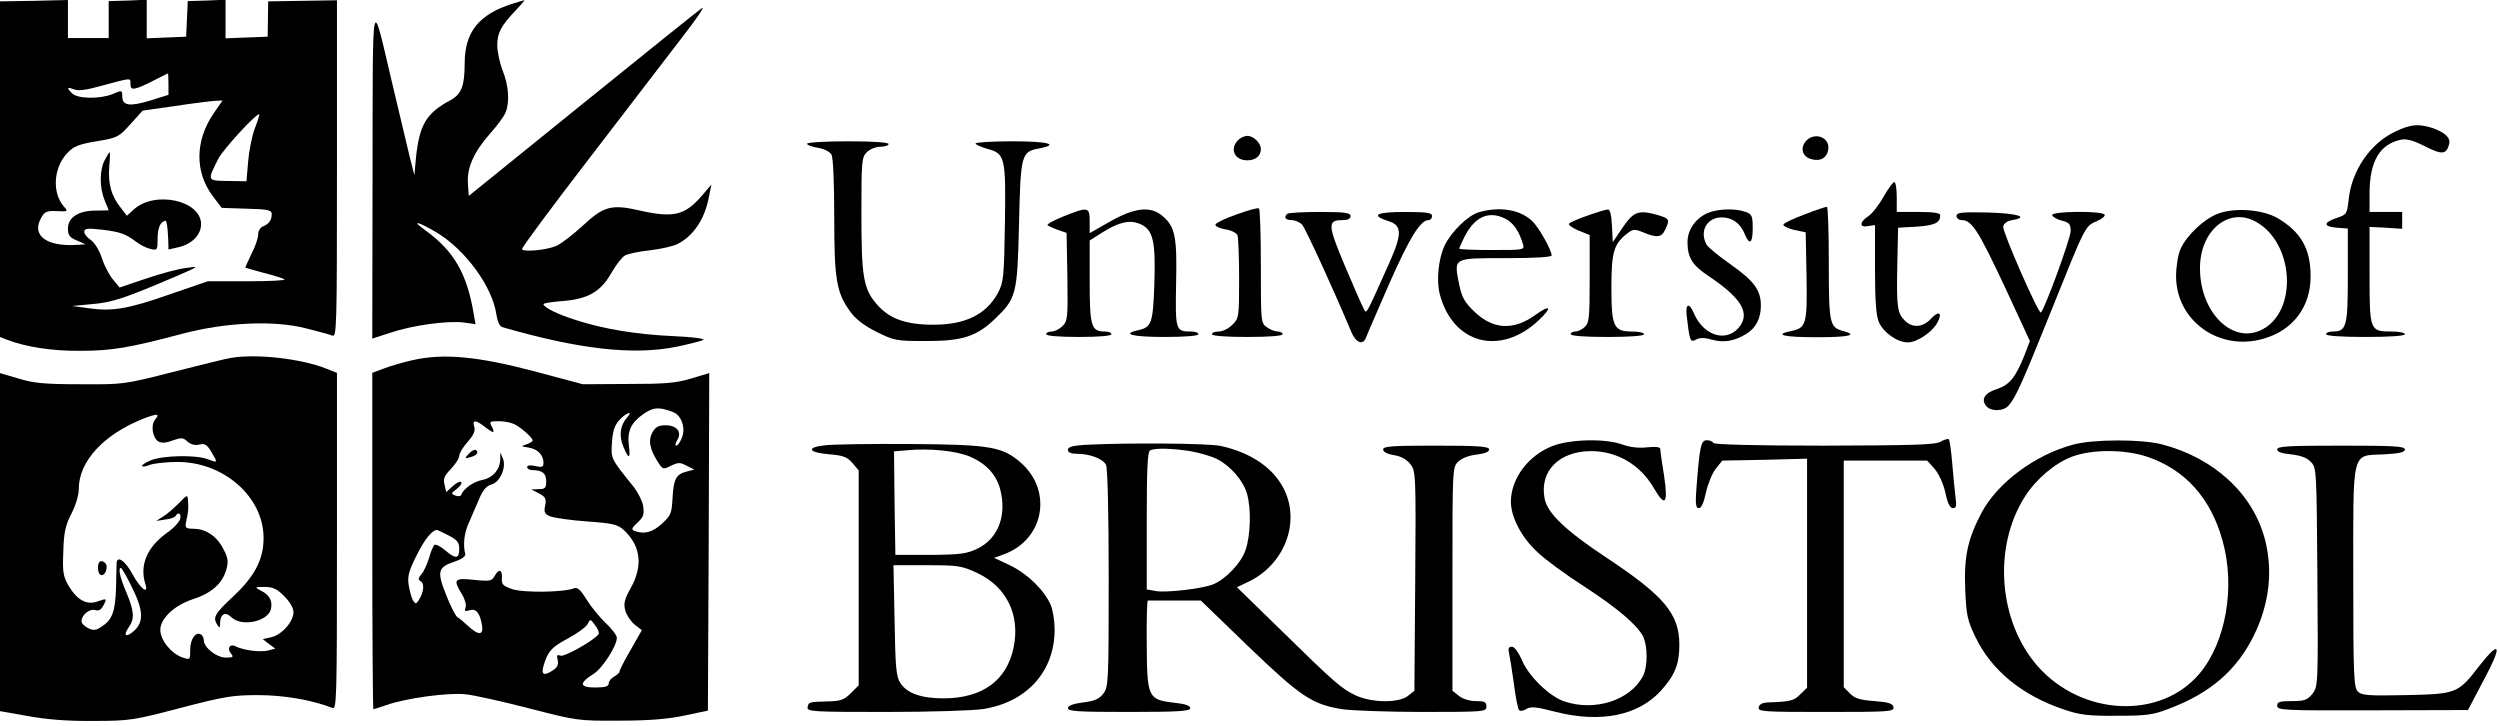 <?xml version="1.0" standalone="no"?>
<!DOCTYPE svg PUBLIC "-//W3C//DTD SVG 20010904//EN"
 "http://www.w3.org/TR/2001/REC-SVG-20010904/DTD/svg10.dtd">
<svg version="1.0" xmlns="http://www.w3.org/2000/svg"
 width="920pt" height="267pt" viewBox="0 0 920 267"
 preserveAspectRatio="xMidYMid meet">

<g transform="translate(0,267) scale(0.1,-0.1)"
fill="#000000" stroke="none">
<path d="M0 2047 l0 -617 25 -10 c70 -27 168 -42 270 -41 116 0 180 11 373 62
161 43 340 51 457 21 44 -11 88 -23 98 -27 16 -7 17 26 17 614 l0 620 -126 -2
-127 -2 -1 -65 -1 -65 -77 -3 -78 -3 0 71 0 71 -70 -3 -69 -2 -3 -66 -3 -65
-72 -3 -73 -3 0 71 0 71 -70 -3 -70 -2 0 -68 0 -68 -75 0 -75 0 0 70 0 70
-125 -3 -125 -2 0 -618z m620 313 l0 -39 -67 -21 c-76 -23 -103 -19 -103 15 0
23 -1 24 -35 9 -47 -19 -129 -18 -149 2 -22 21 -20 25 7 15 15 -6 45 -2 92 11
123 33 115 33 115 8 0 -25 16 -22 90 16 25 13 46 23 48 24 1 0 2 -18 2 -40z
m165 -109 c-68 -101 -68 -216 -1 -304 l32 -42 92 -3 c79 -2 92 -5 92 -20 0
-22 -11 -37 -32 -45 -10 -4 -18 -17 -18 -30 0 -13 -11 -46 -25 -72 -13 -27
-23 -50 -22 -50 1 -1 31 -9 67 -19 36 -9 71 -20 77 -24 6 -4 -55 -7 -135 -7
l-147 0 -140 -48 c-153 -54 -213 -64 -301 -51 l-59 8 75 7 c74 6 120 22 310
103 85 37 85 37 35 30 -27 -3 -94 -21 -147 -39 l-98 -33 -24 29 c-13 15 -32
51 -41 79 -10 30 -27 57 -41 67 -13 8 -24 22 -24 30 0 12 11 14 63 8 69 -8 90
-16 127 -44 14 -11 37 -23 53 -27 26 -6 27 -5 27 39 0 27 6 49 15 57 8 7 16
10 16 6 1 -3 3 -10 4 -16 1 -5 3 -28 4 -49 l1 -39 36 8 c50 11 84 46 84 85 0
88 -172 125 -249 53 l-24 -22 -23 30 c-34 42 -47 88 -42 150 3 30 3 54 2 54
-2 0 -10 -13 -19 -30 -19 -37 -19 -100 0 -147 8 -19 15 -36 15 -37 0 0 -22 -1
-48 -1 -63 0 -102 -25 -102 -66 0 -24 6 -33 33 -44 l32 -14 -30 -2 c-114 -8
-171 35 -133 100 12 22 21 26 57 24 41 -2 42 -1 27 16 -45 50 -40 144 12 198
22 24 41 32 107 43 77 13 82 15 125 63 l45 50 120 17 c66 10 132 18 147 19
l27 1 -34 -49z m153 -53 c-11 -29 -22 -85 -25 -124 l-6 -71 -68 1 c-77 1 -77
0 -36 81 16 33 137 165 151 165 2 0 -5 -24 -16 -52z"/>
<path d="M1885 2656 c-123 -39 -175 -104 -175 -220 0 -82 -12 -112 -51 -134
-90 -48 -115 -90 -128 -210 l-6 -67 -19 75 c-10 41 -38 161 -63 265 -77 326
-71 354 -72 -331 l-1 -610 68 22 c80 27 211 45 270 37 l42 -6 -6 34 c-25 151
-72 234 -178 311 -54 39 -32 35 40 -7 107 -64 207 -201 221 -304 4 -25 12 -42
22 -45 284 -82 482 -104 641 -72 47 10 91 21 98 25 8 5 -41 11 -109 14 -135 6
-258 26 -359 59 -67 21 -120 47 -120 59 0 3 30 8 68 11 95 7 142 34 181 102
17 30 40 60 51 66 11 6 53 15 93 19 40 5 86 15 102 24 58 30 99 92 114 173 l9
45 -35 -41 c-63 -73 -104 -83 -232 -54 -101 23 -130 15 -207 -57 -36 -33 -79
-66 -97 -74 -38 -16 -121 -23 -126 -12 -2 5 112 158 252 340 140 183 295 384
343 447 49 63 79 108 67 100 -12 -8 -210 -167 -440 -353 l-418 -338 -3 46 c-4
58 22 116 82 184 26 29 52 64 57 78 15 39 11 98 -11 153 -11 28 -20 70 -20 93
0 46 13 71 69 130 19 20 33 37 31 36 -3 0 -23 -6 -45 -13z"/>
<path d="M8815 2186 c-92 -43 -161 -143 -172 -251 -6 -52 -7 -55 -44 -67 -50
-17 -50 -32 1 -36 l40 -3 0 -174 c0 -188 -5 -205 -56 -205 -13 0 -24 -4 -24
-10 0 -6 55 -10 145 -10 90 0 145 4 145 10 0 6 -22 10 -49 10 -80 0 -81 3 -81
208 l0 177 60 -3 60 -4 0 31 0 31 -60 0 -60 0 0 73 c1 114 38 177 116 193 21
4 46 -3 89 -25 61 -31 78 -30 88 9 6 23 -16 43 -62 59 -50 16 -80 14 -136 -13z"/>
<path d="M4556 2154 c-32 -32 -13 -74 34 -74 30 0 50 16 50 41 0 23 -27 49
-50 49 -10 0 -26 -7 -34 -16z"/>
<path d="M6646 2151 c-23 -26 -13 -59 21 -67 33 -9 57 6 61 36 7 45 -51 66
-82 31z"/>
<path d="M2970 2141 c0 -5 18 -11 40 -15 24 -4 43 -14 50 -25 6 -12 10 -104
10 -229 0 -231 8 -279 59 -349 21 -29 51 -51 98 -75 65 -32 72 -33 183 -33
132 0 185 17 253 83 77 74 81 89 87 348 6 258 8 266 76 278 75 15 29 26 -101
26 -74 0 -135 -4 -135 -8 0 -4 20 -13 44 -20 65 -17 68 -32 64 -278 -3 -194
-5 -212 -25 -251 -43 -80 -120 -118 -238 -118 -102 0 -163 22 -209 76 -49 57
-56 101 -56 333 0 193 1 207 20 226 11 11 33 20 50 20 17 0 30 5 30 10 0 6
-57 10 -150 10 -82 0 -150 -4 -150 -9z"/>
<path d="M6931 1945 c-17 -30 -42 -62 -56 -71 -33 -21 -33 -43 0 -36 l25 4 0
-161 c0 -118 4 -171 14 -196 17 -39 68 -75 107 -75 33 0 89 37 108 72 21 37 6
47 -23 15 -30 -32 -68 -35 -96 -7 -28 28 -31 49 -28 203 l3 139 70 4 c66 5 85
14 85 42 0 8 -23 12 -80 12 l-80 0 0 55 c0 30 -4 55 -9 55 -5 0 -23 -25 -40
-55z"/>
<path d="M4551 1881 c-41 -14 -76 -31 -78 -37 -2 -6 13 -14 36 -18 22 -3 41
-13 45 -22 3 -8 6 -81 6 -160 0 -141 -1 -146 -25 -169 -13 -14 -36 -25 -50
-25 -14 0 -25 -4 -25 -10 0 -6 50 -10 130 -10 80 0 130 4 130 10 0 6 -8 10
-18 10 -10 0 -28 7 -40 16 -22 15 -22 20 -22 224 0 115 -3 211 -7 213 -5 3
-41 -7 -82 -22z"/>
<path d="M6641 1881 c-41 -15 -76 -32 -78 -37 -2 -6 16 -14 39 -20 l43 -9 3
-160 c3 -178 -1 -192 -56 -203 -67 -14 -28 -23 93 -23 120 0 155 8 97 23 -49
14 -52 26 -52 250 0 114 -3 208 -7 207 -5 0 -41 -12 -82 -28z"/>
<path d="M3912 1873 c-35 -14 -60 -28 -57 -32 4 -3 21 -11 38 -17 l32 -11 3
-161 c2 -151 1 -163 -18 -182 -11 -11 -29 -20 -40 -20 -11 0 -20 -4 -20 -10 0
-6 47 -10 120 -10 73 0 120 4 120 10 0 6 -11 10 -24 10 -50 0 -56 18 -56 183
l0 152 44 28 c64 40 102 49 141 33 49 -21 58 -62 53 -222 -5 -143 -10 -158
-59 -169 -64 -14 -23 -25 96 -25 77 0 125 4 125 10 0 6 -12 10 -27 10 -57 0
-58 5 -55 174 4 175 -3 212 -51 252 -44 37 -103 30 -197 -24 l-70 -40 0 44 c0
53 -6 54 -98 17z"/>
<path d="M5442 1889 c-40 -12 -101 -71 -126 -123 -23 -49 -31 -131 -17 -181
49 -182 224 -226 364 -93 51 48 43 59 -13 19 -80 -58 -156 -54 -224 12 -36 34
-46 52 -56 99 -20 101 -25 98 171 98 110 0 169 4 169 10 0 20 -48 105 -72 127
-45 42 -119 54 -196 32z m98 -24 c29 -15 50 -45 64 -92 7 -23 7 -23 -113 -23
-67 0 -121 2 -121 5 0 3 9 22 19 43 38 75 90 98 151 67z"/>
<path d="M5843 1877 c-34 -12 -65 -25 -69 -30 -4 -4 11 -15 34 -25 l42 -17 0
-161 c0 -143 -2 -163 -18 -177 -10 -10 -26 -17 -35 -17 -9 0 -17 -4 -17 -10 0
-6 52 -10 135 -10 83 0 135 4 135 10 0 6 -20 10 -44 10 -68 0 -76 18 -76 163
0 128 9 159 56 196 24 19 28 19 61 6 50 -21 68 -19 81 10 18 38 16 41 -32 55
-67 18 -85 11 -125 -48 l-36 -53 -3 60 c-2 40 -7 61 -15 60 -7 0 -40 -10 -74
-22z"/>
<path d="M6284 1886 c-45 -20 -74 -62 -74 -107 0 -57 18 -85 76 -124 116 -77
152 -131 120 -181 -45 -67 -135 -45 -173 44 -17 40 -31 35 -26 -10 11 -94 13
-99 34 -88 13 8 31 8 59 0 44 -12 81 -6 126 21 36 22 54 57 54 105 0 56 -25
90 -110 150 -44 31 -85 64 -90 74 -27 50 2 100 56 100 38 0 68 -21 84 -60 18
-44 30 -37 30 20 0 45 -3 52 -26 60 -36 14 -103 12 -140 -4z"/>
<path d="M8163 1884 c-52 -19 -117 -81 -139 -131 -9 -21 -16 -65 -16 -98 -1
-165 159 -280 323 -231 108 31 173 118 172 231 0 99 -36 162 -121 212 -55 32
-156 40 -219 17z m135 -28 c147 -77 160 -339 20 -402 -106 -48 -221 68 -222
226 -2 138 102 228 202 176z"/>
<path d="M4737 1883 c-14 -13 -6 -23 16 -23 13 0 31 -8 39 -17 13 -15 118
-244 181 -395 17 -40 43 -50 54 -20 3 9 42 98 85 197 75 170 115 235 145 235
7 0 13 7 13 15 0 12 -18 15 -101 15 -106 0 -127 -12 -59 -34 49 -15 50 -46 5
-148 -91 -204 -86 -194 -96 -175 -6 10 -37 81 -70 159 -64 152 -64 168 -8 168
19 0 29 5 29 15 0 12 -19 15 -113 15 -63 0 -117 -3 -120 -7z"/>
<path d="M7200 1875 c0 -8 9 -15 19 -15 37 0 61 -38 156 -240 l95 -205 -21
-55 c-33 -81 -54 -106 -101 -122 -45 -14 -59 -38 -38 -63 17 -20 64 -19 82 3
26 29 52 88 158 352 124 309 123 308 166 326 19 8 32 19 29 24 -9 15 -198 13
-193 -2 3 -7 19 -16 36 -20 27 -7 32 -13 32 -38 0 -28 -100 -300 -110 -300
-11 0 -142 299 -138 316 2 12 15 21 33 24 65 11 20 25 -90 28 -98 2 -115 0
-115 -13z"/>
<path d="M850 1353 c-14 -2 -108 -25 -210 -51 -184 -47 -186 -47 -345 -46
-131 0 -172 4 -227 21 l-68 20 0 -622 0 -622 102 -18 c71 -13 147 -19 243 -18
134 0 148 3 320 48 161 42 191 47 285 47 95 0 198 -18 273 -47 16 -7 17 26 17
613 l0 620 -38 15 c-92 37 -257 56 -352 40z m-279 -227 c-17 -20 -10 -66 11
-80 12 -7 27 -7 53 3 32 11 39 11 55 -4 13 -11 28 -15 44 -11 20 5 28 0 45
-29 23 -39 23 -39 -15 -25 -42 17 -166 14 -209 -4 -43 -18 -43 -32 -1 -16 15
5 60 10 99 10 171 0 317 -129 317 -280 0 -79 -33 -142 -114 -217 -66 -62 -74
-75 -56 -103 8 -12 10 -11 10 6 0 34 19 45 41 23 37 -37 134 -17 146 29 7 30
-5 53 -38 69 -23 12 -22 13 15 13 30 0 45 -7 72 -34 21 -21 34 -44 34 -59 0
-35 -44 -84 -82 -92 l-31 -7 23 -18 23 -17 -27 -7 c-29 -7 -90 1 -118 15 -22
12 -34 -7 -18 -26 11 -13 7 -15 -19 -15 -34 0 -81 37 -81 64 0 8 -5 18 -10 21
-20 12 -40 -17 -40 -56 0 -38 0 -38 -30 -28 -41 15 -80 64 -80 101 0 42 51 90
120 113 66 21 107 56 122 106 9 31 8 43 -8 75 -24 49 -64 77 -109 78 -34 1
-35 2 -29 31 7 33 8 39 6 73 -2 23 -3 22 -34 -10 -18 -18 -44 -41 -58 -49
l-25 -16 33 5 c18 2 35 8 38 13 10 17 22 9 17 -11 -3 -11 -25 -35 -50 -52 -72
-52 -100 -118 -78 -187 13 -42 -18 -18 -48 37 -26 48 -56 69 -58 40 0 -7 -1
-49 -2 -93 -3 -86 -14 -116 -53 -141 -20 -14 -30 -15 -49 -6 -14 7 -25 18 -25
26 0 23 30 47 50 41 13 -4 22 1 29 14 16 29 14 30 -19 18 -40 -15 -76 4 -108
58 -20 35 -22 51 -19 126 2 70 8 97 30 139 16 31 27 68 27 91 0 101 91 200
237 258 52 20 63 20 44 -3z m-86 -616 c42 -84 45 -127 10 -160 -30 -28 -44
-21 -21 12 22 31 20 59 -9 128 -24 56 -31 90 -20 90 3 0 21 -31 40 -70z"/>
<path d="M367 603 c-10 -10 -8 -41 2 -48 17 -10 33 31 17 44 -7 6 -16 8 -19 4z"/>
<path d="M1520 1345 c-36 -8 -84 -22 -107 -31 l-43 -16 0 -619 c0 -340 2 -619
4 -619 2 0 23 7 47 15 73 26 229 47 292 40 32 -3 138 -27 235 -52 175 -45 179
-46 332 -45 109 0 180 6 240 19 l85 18 3 621 2 621 -67 -20 c-56 -17 -97 -20
-233 -20 l-165 -1 -180 48 c-209 55 -333 66 -445 41z m969 -198 c24 -20 33
-58 20 -89 -6 -15 -15 -28 -20 -28 -5 0 -4 9 3 20 19 30 -1 55 -43 55 -25 0
-37 -6 -48 -26 -16 -29 -11 -59 18 -106 20 -31 21 -32 50 -17 27 13 34 13 58
0 l28 -14 -27 -7 c-40 -10 -49 -27 -53 -97 -3 -57 -6 -65 -39 -95 -34 -32 -66
-40 -100 -27 -14 5 -12 10 10 31 22 20 25 30 21 60 -3 19 -19 50 -34 70 -86
107 -85 104 -81 165 3 43 10 64 28 83 26 28 52 35 27 8 -25 -29 -30 -67 -13
-107 20 -48 27 -46 20 7 -6 52 9 83 56 115 27 18 43 22 70 17 19 -4 41 -12 49
-18z m-706 -47 c14 -11 28 -20 31 -20 4 0 2 9 -4 20 -10 18 -8 20 25 20 20 0
46 -5 58 -11 27 -14 67 -50 67 -60 0 -3 -10 -10 -22 -14 -22 -7 -21 -8 7 -12
33 -5 55 -27 55 -56 0 -15 -5 -18 -30 -12 -19 4 -30 3 -30 -4 0 -6 9 -11 19
-11 37 0 51 -12 51 -41 0 -25 -4 -29 -27 -29 l-28 -1 29 -15 c24 -13 27 -20
22 -45 -5 -25 -2 -31 21 -40 15 -5 76 -14 135 -18 95 -7 111 -11 134 -32 62
-58 71 -131 25 -213 -23 -42 -27 -56 -20 -83 5 -17 21 -41 35 -52 l26 -20 -41
-72 c-23 -39 -41 -75 -41 -80 0 -4 -9 -13 -20 -19 -11 -6 -20 -17 -20 -25 0
-11 -13 -15 -50 -15 -58 0 -60 16 -6 50 32 19 86 103 86 133 0 8 -18 33 -41
54 -22 21 -54 60 -70 86 -23 37 -34 47 -47 42 -36 -15 -187 -17 -227 -3 -34
12 -40 17 -38 41 2 32 -12 35 -27 7 -10 -18 -17 -20 -75 -14 -74 8 -79 2 -45
-53 11 -18 17 -40 13 -49 -5 -13 -2 -15 14 -10 24 8 38 -8 46 -51 8 -41 -10
-44 -50 -7 -15 14 -33 29 -39 32 -7 4 -26 41 -42 82 -35 88 -31 102 30 123 27
9 42 20 40 28 -9 36 -4 79 15 119 11 25 28 64 38 88 12 29 26 44 43 49 31 7
56 62 43 95 l-10 23 0 -25 c-1 -38 -27 -68 -65 -76 -33 -6 -70 -32 -78 -54 -2
-6 -11 -8 -22 -4 -17 7 -17 8 5 25 13 10 20 21 16 25 -4 4 -18 -3 -31 -15
l-24 -22 -6 27 c-6 22 -1 33 23 58 17 18 31 39 31 49 0 9 14 32 31 51 22 25
29 41 24 56 -8 25 5 26 38 0z m-133 -400 c33 -17 40 -26 40 -50 0 -37 -13 -38
-52 -5 -16 14 -34 23 -39 20 -4 -3 -14 -25 -20 -48 -7 -23 -19 -50 -28 -60
-13 -15 -13 -20 -2 -27 14 -8 10 -42 -9 -70 -9 -13 -11 -13 -20 0 -5 8 -12 33
-16 56 -5 34 0 52 30 112 29 58 55 90 74 92 1 0 21 -9 42 -20z m553 -363 c-13
-22 -126 -85 -140 -80 -13 5 -15 2 -11 -15 4 -16 0 -27 -15 -37 -34 -24 -47
-19 -37 14 15 53 30 70 91 102 33 18 65 41 71 52 10 20 11 20 28 -4 10 -13 16
-27 13 -32z"/>
<path d="M1725 1000 c-16 -18 -16 -18 4 -13 25 6 35 19 22 27 -4 3 -16 -3 -26
-14z"/>
<path d="M7140 1044 c-20 -11 -105 -13 -427 -14 -257 0 -404 4 -408 10 -3 6
-14 10 -24 10 -21 0 -26 -22 -37 -162 -6 -73 -4 -88 8 -88 9 0 18 20 26 58 7
31 23 71 36 87 l24 30 156 3 156 4 0 -422 0 -421 -25 -24 c-23 -24 -36 -27
-120 -30 -20 -1 -31 -7 -33 -18 -3 -16 17 -17 248 -17 234 0 251 1 248 18 -3
13 -17 18 -70 22 -53 4 -73 10 -90 28 l-23 23 0 417 0 417 153 0 154 0 27 -30
c16 -19 32 -53 40 -88 8 -39 17 -57 28 -57 12 0 14 8 9 43 -3 23 -8 79 -12
125 -4 45 -9 84 -13 86 -3 2 -17 -2 -31 -10z"/>
<path d="M5714 1029 c-89 -34 -153 -119 -154 -204 0 -58 39 -133 98 -187 28
-27 103 -82 167 -123 126 -82 198 -143 221 -186 18 -36 18 -112 0 -147 -47
-90 -178 -131 -290 -93 -55 19 -130 92 -155 151 -13 30 -28 50 -37 50 -12 0
-15 -6 -11 -22 3 -13 11 -63 18 -113 6 -50 15 -94 19 -98 4 -5 17 -3 27 4 17
10 36 8 109 -11 164 -41 301 -14 385 77 52 57 69 98 69 170 0 114 -56 180
-267 320 -151 100 -219 164 -229 219 -19 101 54 174 173 174 95 -1 179 -50
229 -136 42 -72 53 -59 38 44 -8 48 -14 92 -14 99 0 8 -14 10 -47 7 -31 -4
-64 0 -92 10 -62 23 -192 20 -257 -5z"/>
<path d="M7630 1034 c-140 -37 -279 -140 -338 -251 -51 -97 -65 -162 -60 -282
4 -94 8 -114 37 -174 59 -124 172 -216 326 -268 59 -20 90 -24 195 -23 109 0
133 3 192 26 152 57 250 142 313 271 56 115 70 236 40 352 -44 168 -187 300
-380 350 -75 19 -251 19 -325 -1z m272 -45 c139 -47 234 -152 277 -309 48
-170 12 -374 -85 -489 -143 -170 -432 -157 -595 27 -145 165 -166 439 -47 625
41 64 109 122 172 146 72 28 196 28 278 0z"/>
<path d="M3033 1031 c-69 -8 -57 -27 21 -33 49 -4 64 -10 83 -32 l23 -27 0
-395 0 -396 -29 -29 c-24 -24 -38 -29 -80 -30 -74 -2 -75 -2 -79 -21 -3 -17
16 -18 290 -18 161 0 322 5 358 11 160 26 261 139 261 292 0 30 -6 70 -14 90
-24 55 -84 114 -149 146 l-60 28 33 12 c150 52 185 233 66 338 -68 59 -111 67
-407 69 -146 1 -288 -1 -317 -5z m538 -42 c57 -25 94 -64 109 -117 26 -96 -5
-182 -81 -220 -41 -20 -62 -23 -175 -24 l-129 0 -3 190 -2 191 47 4 c85 8 183
-2 234 -24z m26 -428 c108 -51 158 -155 133 -274 -25 -121 -114 -186 -256
-187 -83 0 -136 18 -161 57 -15 23 -18 56 -21 230 l-4 203 124 0 c115 0 127
-2 185 -29z"/>
<path d="M3993 1033 c-47 -3 -63 -8 -63 -18 0 -10 11 -15 34 -15 46 0 94 -18
106 -40 6 -11 10 -177 10 -418 0 -385 -1 -400 -20 -425 -16 -20 -33 -27 -75
-32 -37 -5 -55 -12 -55 -21 0 -12 40 -14 225 -14 184 0 225 3 225 14 0 9 -19
16 -59 20 -96 11 -100 19 -101 214 -1 89 1 162 4 162 3 0 48 0 100 0 l95 0
176 -170 c192 -184 233 -212 345 -230 36 -5 170 -10 298 -10 225 0 232 1 232
20 0 17 -7 20 -39 20 -23 0 -48 8 -62 19 l-24 19 0 411 c0 406 0 411 21 432
14 13 39 23 68 26 30 4 46 10 46 19 0 11 -37 14 -195 14 -161 0 -195 -2 -195
-14 0 -9 15 -17 40 -21 26 -4 47 -16 60 -33 20 -25 21 -36 18 -430 l-3 -404
-24 -19 c-32 -26 -130 -26 -190 1 -54 25 -78 46 -277 241 l-162 158 44 21 c85
41 143 123 152 213 13 138 -88 250 -256 286 -49 10 -345 12 -499 4z m386 -23
c35 -6 80 -19 101 -30 49 -25 96 -80 109 -127 16 -56 13 -153 -5 -206 -16 -49
-75 -110 -121 -128 -42 -16 -174 -31 -210 -24 l-33 6 0 254 c0 193 3 255 13
258 21 9 79 7 146 -3z"/>
<path d="M8380 1016 c0 -9 17 -15 51 -18 34 -4 58 -12 72 -27 22 -21 22 -26
25 -425 3 -396 2 -403 -18 -429 -19 -23 -29 -27 -76 -27 -45 0 -54 -3 -54 -17
0 -17 23 -18 351 -17 l351 1 59 112 c68 126 61 150 -16 52 -79 -103 -84 -105
-271 -109 -139 -3 -163 -1 -177 13 -15 15 -17 58 -17 420 0 479 -8 447 114
453 56 3 76 8 76 18 0 12 -41 14 -235 14 -193 0 -235 -2 -235 -14z"/>
</g>
</svg>
